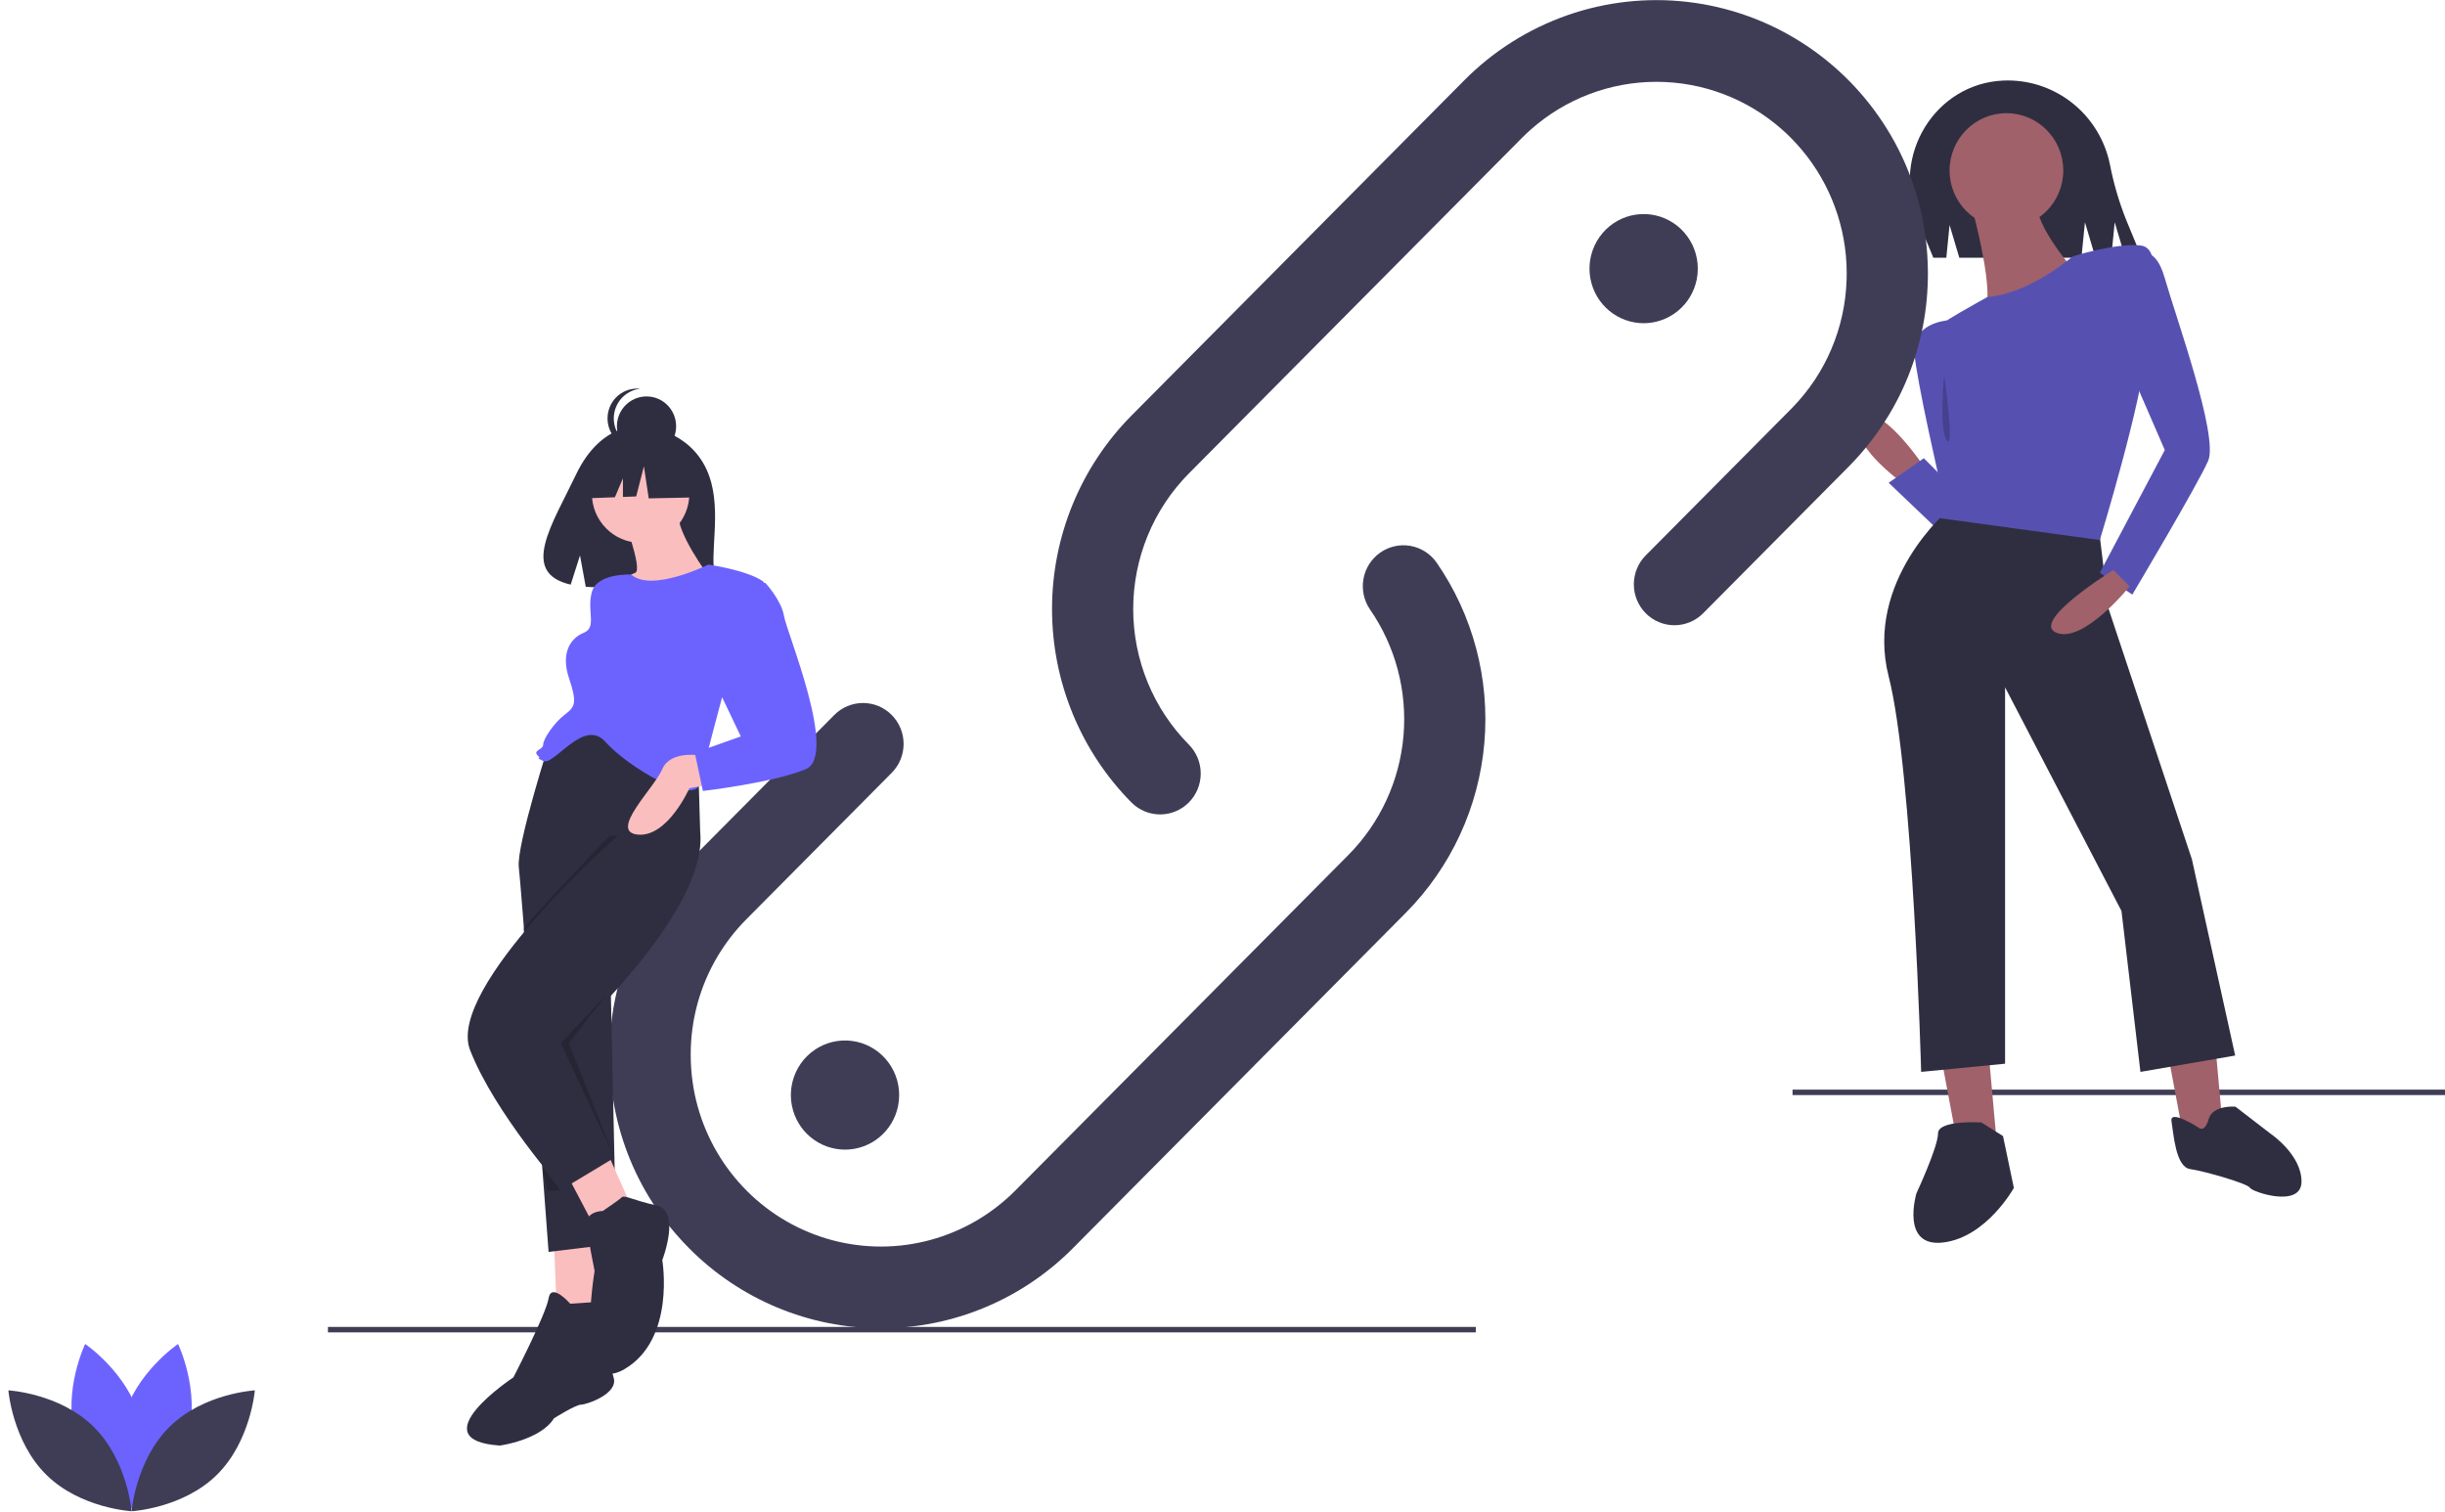 <svg width="194" height="120" viewBox="0 0 194 120" fill="none" xmlns="http://www.w3.org/2000/svg">
<path d="M194 86.456H142.231V86.889H194V86.456Z" fill="#3F3D56"/>
<path d="M153.776 82.567L155.28 90.575L158.502 91.44L157.642 81.918L153.776 82.567Z" fill="#A0616A"/>
<path d="M171.82 82.567L173.323 90.575L176.546 91.44L175.686 81.918L171.82 82.567Z" fill="#A0616A"/>
<path d="M157.213 89.06C157.213 89.06 153.776 88.844 153.776 89.925C153.776 91.008 152.058 94.687 152.058 94.687C152.058 94.687 150.769 99.015 154.206 98.582C157.643 98.149 159.791 94.254 159.791 94.254L158.931 90.142L157.213 89.06Z" fill="#2F2E41"/>
<path d="M174.427 89.459C174.427 89.459 172.135 87.974 172.298 88.964C172.462 89.954 172.626 92.593 173.772 92.758C174.919 92.923 178.357 93.913 178.521 94.243C178.685 94.573 182.615 95.893 182.615 93.748C182.615 91.603 180.159 89.954 180.159 89.954L177.375 87.809C177.375 87.809 175.574 87.644 175.246 88.799C174.919 89.954 174.427 89.459 174.427 89.459Z" fill="#2F2E41"/>
<path d="M152.649 37.006C152.649 37.006 148.998 31.596 147.709 33.327C146.42 35.058 150.931 38.304 150.931 38.304L152.649 37.006Z" fill="#A0616A"/>
<path d="M153.938 42.2C153.723 41.984 149.857 38.305 149.857 38.305L152.649 36.357L155.872 39.603L153.938 42.2Z" fill="#5651B1"/>
<path d="M154.475 25.428C154.475 25.428 151.683 25.645 151.898 28.025C152.113 30.406 153.938 38.305 153.938 38.305L155.012 40.469C155.012 40.469 158.986 28.025 154.475 25.428Z" fill="#5651B1"/>
<path d="M154.69 17.854L155.463 20.451H165.151L165.431 17.637L166.268 20.451H167.514L167.793 17.637L168.631 20.451H169.941L168.709 17.461C168.137 16.031 167.702 14.55 167.411 13.037C167.026 11.158 166.01 9.47 164.534 8.258C163.058 7.046 161.213 6.384 159.309 6.384V6.384C159.194 6.384 159.081 6.386 158.968 6.391C153.538 6.613 150.06 12.341 152.144 17.398L153.401 20.451H154.432L154.69 17.854Z" fill="#2F2E41"/>
<path d="M154.583 40.469C154.583 40.469 147.924 46.095 149.857 53.67C151.79 61.244 152.435 85.049 152.435 85.049L159.094 84.4V54.535L168.33 72.281L169.834 85.049L177.352 83.751L173.915 68.169L167.306 48.308L166.612 42.578L154.583 40.469Z" fill="#2F2E41"/>
<path d="M159.201 18.07C161.692 18.07 163.712 16.035 163.712 13.526C163.712 11.016 161.692 8.981 159.201 8.981C156.71 8.981 154.69 11.016 154.69 13.526C154.69 16.035 156.71 18.07 159.201 18.07Z" fill="#A0616A"/>
<path d="M156.516 16.663C156.516 16.663 158.449 23.805 157.375 24.671C156.301 25.536 164.894 21.857 164.894 21.857C164.894 21.857 161.242 17.745 161.671 16.014L156.516 16.663Z" fill="#A0616A"/>
<path d="M164.464 20.343C164.464 20.343 161.025 23.323 157.696 23.564C157.696 23.564 153.294 25.969 153.509 26.186C153.724 26.402 154.368 29.432 154.368 29.432C154.368 29.432 155.442 31.103 155.442 34.626C155.442 35.059 153.938 41.118 153.938 41.118L166.612 42.849C166.612 42.849 170.049 31.596 170.264 27.701C170.479 23.805 171.767 19.693 169.834 19.477C167.901 19.26 164.464 20.343 164.464 20.343Z" fill="#5651B1"/>
<path d="M169.405 20.343C169.405 20.343 170.908 19.044 171.767 22.074C172.627 25.104 176.064 34.626 175.204 36.573C174.345 38.521 169.19 47.178 169.19 47.178L166.612 45.446L171.767 35.708L168.76 28.783L169.405 20.343Z" fill="#5651B1"/>
<path d="M167.686 45.23C167.686 45.23 161.027 49.342 163.175 50.207C165.323 51.073 168.975 46.528 168.975 46.528L167.686 45.23Z" fill="#A0616A"/>
<path opacity="0.2" d="M154.261 29.756C154.261 29.756 153.831 34.085 154.475 34.95C155.12 35.816 154.261 29.756 154.261 29.756Z" fill="black"/>
<path d="M117.099 105.284H26.021V105.717H117.099V105.284Z" fill="#3F3D56"/>
<path d="M111.559 72.413L85.133 99.036C81.094 103.106 75.615 105.392 69.901 105.392C64.188 105.392 58.709 103.106 54.669 99.036C54.313 98.677 53.969 98.307 53.643 97.926C53.105 97.307 52.603 96.657 52.141 95.978C50.446 93.508 49.287 90.706 48.739 87.755C48.616 87.112 48.524 86.463 48.462 85.807C48.395 85.108 48.361 84.402 48.361 83.69C48.359 81.699 48.628 79.717 49.16 77.8C49.342 77.14 49.556 76.49 49.802 75.852C50.887 73.035 52.545 70.478 54.669 68.345L66.198 56.73C66.802 56.121 67.622 55.779 68.476 55.779C69.331 55.779 70.15 56.121 70.754 56.73C71.358 57.339 71.698 58.164 71.698 59.025C71.698 59.886 71.358 60.711 70.754 61.32L59.225 72.935C58.354 73.811 57.592 74.791 56.955 75.852C55.54 78.218 54.797 80.929 54.805 83.69C54.805 84.398 54.853 85.106 54.949 85.807C55.038 86.464 55.172 87.115 55.348 87.755C56.052 90.318 57.411 92.651 59.29 94.52C61.168 96.389 63.5 97.73 66.054 98.407C68.607 99.084 71.292 99.075 73.84 98.38C76.389 97.685 78.712 96.328 80.577 94.446L87.219 87.755L99.034 75.852L107.003 67.823C109.509 65.292 111.051 61.953 111.36 58.392C111.669 54.83 110.725 51.273 108.693 48.342C108.215 47.635 108.033 46.767 108.186 45.926C108.339 45.085 108.816 44.338 109.512 43.849C110.208 43.36 111.068 43.167 111.904 43.312C112.741 43.458 113.487 43.93 113.98 44.626C116.875 48.808 118.219 53.883 117.776 58.962C117.334 64.042 115.133 68.803 111.559 72.413V72.413Z" fill="#3F3D56"/>
<path d="M152.972 21.701C152.972 21.862 152.97 22.022 152.965 22.182C152.91 25.015 152.302 27.809 151.176 30.406C150.887 31.071 150.565 31.721 150.209 32.353C149.244 34.073 148.051 35.652 146.663 37.047L135.134 48.662C134.53 49.269 133.711 49.61 132.857 49.609C132.003 49.609 131.185 49.267 130.581 48.659C129.978 48.051 129.638 47.226 129.638 46.366C129.637 45.506 129.975 44.681 130.578 44.072L142.107 32.457C142.141 32.423 142.176 32.388 142.208 32.353C144.868 29.633 146.408 25.999 146.519 22.182C146.525 22.022 146.528 21.862 146.528 21.701C146.528 21.208 146.505 20.719 146.459 20.234C146.122 16.723 144.584 13.439 142.107 10.946C141.877 10.714 141.643 10.491 141.4 10.279C138.644 7.838 135.1 6.492 131.431 6.492C127.761 6.492 124.218 7.838 121.462 10.279C121.219 10.491 120.985 10.714 120.755 10.946L94.329 37.569C91.503 40.424 89.915 44.292 89.915 48.324C89.915 52.357 91.503 56.225 94.329 59.08C94.934 59.689 95.273 60.514 95.273 61.375C95.273 62.236 94.934 63.062 94.329 63.67C93.725 64.279 92.906 64.621 92.051 64.621C91.197 64.621 90.377 64.279 89.773 63.67C85.74 59.597 83.474 54.078 83.474 48.324C83.474 42.571 85.74 37.052 89.773 32.979L116.199 6.356C118.498 4.044 121.285 2.286 124.353 1.212C127.421 0.138 130.691 -0.224 133.917 0.154C137.143 0.531 140.243 1.637 142.985 3.391C145.728 5.144 148.041 7.499 149.754 10.279C150.144 10.909 150.5 11.559 150.821 12.227C152.03 14.734 152.743 17.453 152.922 20.234C152.955 20.721 152.971 21.21 152.972 21.701Z" fill="#3F3D56"/>
<path d="M14.918 113.976C13.934 117.641 10.564 119.911 10.564 119.911C10.564 119.911 8.789 116.238 9.773 112.574C10.757 108.909 14.127 106.639 14.127 106.639C14.127 106.639 15.902 110.311 14.918 113.976Z" fill="#6C63FF"/>
<path d="M5.966 113.976C6.95 117.641 10.321 119.911 10.321 119.911C10.321 119.911 12.096 116.238 11.112 112.574C10.128 108.909 6.757 106.639 6.757 106.639C6.757 106.639 4.982 110.311 5.966 113.976Z" fill="#6C63FF"/>
<path d="M7.412 113.189C10.113 115.837 10.443 119.908 10.443 119.908C10.443 119.908 6.394 119.685 3.694 117.037C0.994 114.389 0.664 110.318 0.664 110.318C0.664 110.318 4.712 110.541 7.412 113.189Z" fill="#3F3D56"/>
<path d="M13.473 113.189C10.772 115.837 10.442 119.908 10.442 119.908C10.442 119.908 14.491 119.685 17.191 117.037C19.891 114.389 20.221 110.318 20.221 110.318C20.221 110.318 16.173 110.541 13.473 113.189Z" fill="#3F3D56"/>
<path d="M134.713 21.316C134.713 21.607 134.684 21.897 134.627 22.182C134.429 23.16 133.902 24.038 133.134 24.669C132.367 25.3 131.407 25.645 130.417 25.645C129.427 25.645 128.467 25.3 127.7 24.669C126.932 24.038 126.405 23.16 126.207 22.182C126.077 21.537 126.094 20.872 126.256 20.234C126.517 19.213 127.138 18.323 128.004 17.731C128.87 17.139 129.92 16.886 130.958 17.018C131.996 17.151 132.951 17.661 133.642 18.453C134.333 19.244 134.714 20.262 134.713 21.316V21.316Z" fill="#3F3D56"/>
<path d="M71.345 86.889C71.345 87.18 71.316 87.47 71.259 87.755C71.061 88.732 70.534 89.611 69.766 90.242C68.999 90.873 68.039 91.217 67.049 91.217C66.058 91.217 65.099 90.873 64.331 90.242C63.564 89.611 63.037 88.732 62.839 87.755C62.709 87.11 62.726 86.444 62.888 85.807C63.149 84.786 63.77 83.896 64.636 83.304C65.501 82.712 66.552 82.458 67.59 82.591C68.628 82.724 69.582 83.234 70.274 84.025C70.965 84.817 71.346 85.835 71.345 86.889V86.889Z" fill="#3F3D56"/>
<path d="M55.792 36.732C54.149 33.937 50.9 33.806 50.9 33.806C50.9 33.806 47.734 33.398 45.703 37.656C43.81 41.625 41.197 45.457 45.283 46.386L46.02 44.072L46.477 46.558C47.059 46.6 47.643 46.61 48.225 46.588C52.6 46.446 56.767 46.63 56.633 45.048C56.454 42.946 57.372 39.422 55.792 36.732Z" fill="#2F2E41"/>
<path d="M43.957 98.467L44.172 104.094H48.038L47.824 98.034L43.957 98.467Z" fill="#FBBEBE"/>
<path d="M54.483 58.647L54.092 59.957L49.027 76.908L48.468 78.773L48.898 98.683L43.528 99.333C43.528 99.333 43.371 97.242 43.141 94.156C42.679 88.045 41.923 78.023 41.485 72.569C41.324 70.552 41.208 69.16 41.165 68.819C40.95 67.087 43.742 58.431 43.742 58.431L49.327 57.998L54.483 58.647Z" fill="#2F2E41"/>
<path d="M45.246 103.445C45.246 103.445 43.742 101.713 43.528 103.012C43.313 104.31 40.735 109.288 40.735 109.288C40.735 109.288 33.217 114.265 39.661 114.698C39.661 114.698 42.883 114.265 43.957 112.534C43.957 112.534 45.675 111.452 46.105 111.452C46.535 111.452 49.112 110.586 48.683 109.288C48.253 107.989 48.468 103.228 48.468 103.228L45.246 103.445Z" fill="#2F2E41"/>
<path d="M45.031 93.273L46.965 96.952L49.972 95.437L48.038 91.109L45.031 93.273Z" fill="#FBBEBE"/>
<path opacity="0.2" d="M43.528 82.669C43.528 82.669 41.925 79.141 41.487 73.688C44.597 70.186 48.361 66.33 48.361 66.33L52.872 66.114L54.268 66.005C54.594 69.295 51.832 73.532 49.026 76.908C47.322 78.949 45.485 80.873 43.528 82.669V82.669Z" fill="black"/>
<path d="M49.112 66.222C49.112 66.222 35.365 78.341 37.298 83.318C39.231 88.296 44.602 94.355 44.602 94.355L48.751 91.861L44.816 82.669C44.816 82.669 46.466 81.196 48.473 79.012C51.74 75.459 55.956 70.027 55.557 66.005L55.342 58.648L51.69 59.08L49.112 66.222Z" fill="#2F2E41"/>
<path d="M47.824 96.086C47.824 96.086 46.32 96.086 46.535 97.385C46.75 98.683 47.179 100.847 47.179 100.847C47.179 100.847 45.461 111.019 49.542 108.638C53.624 106.258 52.55 99.982 52.55 99.982C52.55 99.982 54.053 96.086 52.12 95.654C50.187 95.221 49.542 94.788 49.327 95.004C49.113 95.221 47.824 96.086 47.824 96.086Z" fill="#2F2E41"/>
<path d="M50.831 43.066C52.966 43.066 54.697 41.322 54.697 39.17C54.697 37.019 52.966 35.275 50.831 35.275C48.696 35.275 46.964 37.019 46.964 39.17C46.964 41.322 48.696 43.066 50.831 43.066Z" fill="#FBBEBE"/>
<path d="M49.327 40.685C49.327 40.685 51.046 45.23 50.401 45.446C49.757 45.663 48.468 46.745 48.468 46.745L50.616 48.692L56.201 45.663C56.201 45.663 53.623 42.2 53.838 40.685H49.327Z" fill="#FBBEBE"/>
<path d="M56.201 44.797C56.201 44.797 51.706 47.029 50.087 45.588C50.087 45.588 47.394 45.446 46.965 46.961C46.535 48.476 47.394 49.774 46.32 50.207C45.246 50.64 44.494 51.83 45.139 53.778C45.783 55.726 45.676 56.05 44.816 56.7C43.957 57.349 43.098 58.647 43.098 59.08C43.098 59.513 42.239 59.513 42.668 59.946C43.098 60.379 42.239 59.946 43.098 60.379C43.957 60.811 46.32 56.916 48.039 58.864C49.757 60.811 55.127 64.058 55.557 62.11C55.986 60.162 57.275 55.401 57.275 55.401C57.275 55.401 61.786 46.961 60.497 46.095C59.209 45.23 56.201 44.797 56.201 44.797Z" fill="#6C63FF"/>
<path d="M55.557 59.946C55.557 59.946 53.194 59.513 52.55 61.028C51.905 62.543 48.253 66.005 50.616 66.222C52.979 66.438 54.698 62.543 54.698 62.543L57.06 62.11L55.557 59.946Z" fill="#FBBEBE"/>
<path d="M57.92 46.096L60.729 46.253C60.729 46.253 62.001 47.61 62.216 48.909C62.431 50.207 66.512 59.946 63.934 61.028C61.357 62.11 55.772 62.759 55.772 62.759L55.127 59.729L58.779 58.431L56.201 53.021L57.92 46.096Z" fill="#6C63FF"/>
<path opacity="0.2" d="M45.139 82.777L48.672 91.677L44.494 82.777L48.146 78.882L45.139 82.777Z" fill="black"/>
<path opacity="0.2" d="M43.021 92.573L44.494 94.463H43.42L43.021 92.573Z" fill="black"/>
<path d="M51.298 36.187C52.596 36.187 53.647 35.128 53.647 33.821C53.647 32.513 52.596 31.454 51.298 31.454C50.001 31.454 48.949 32.513 48.949 33.821C48.949 35.128 50.001 36.187 51.298 36.187Z" fill="#2F2E41"/>
<path d="M48.701 33.198C48.702 32.613 48.916 32.049 49.304 31.615C49.692 31.18 50.226 30.906 50.803 30.844C50.721 30.835 50.639 30.831 50.556 30.831C50.247 30.831 49.942 30.892 49.656 31.01C49.371 31.129 49.112 31.303 48.894 31.523C48.675 31.743 48.502 32.004 48.384 32.291C48.265 32.579 48.205 32.887 48.205 33.198C48.205 33.509 48.265 33.817 48.384 34.104C48.502 34.391 48.675 34.652 48.894 34.872C49.112 35.092 49.371 35.266 49.656 35.385C49.942 35.504 50.247 35.565 50.556 35.565C50.639 35.564 50.721 35.56 50.803 35.551C50.226 35.49 49.692 35.215 49.304 34.781C48.916 34.346 48.702 33.782 48.701 33.198V33.198Z" fill="#2F2E41"/>
<path d="M55.066 36.463L51.856 34.769L47.423 35.462L46.506 39.543L48.789 39.454L49.427 37.955V39.43L50.48 39.389L51.091 37.002L51.474 39.543L55.218 39.466L55.066 36.463Z" fill="#2F2E41"/>
</svg>
